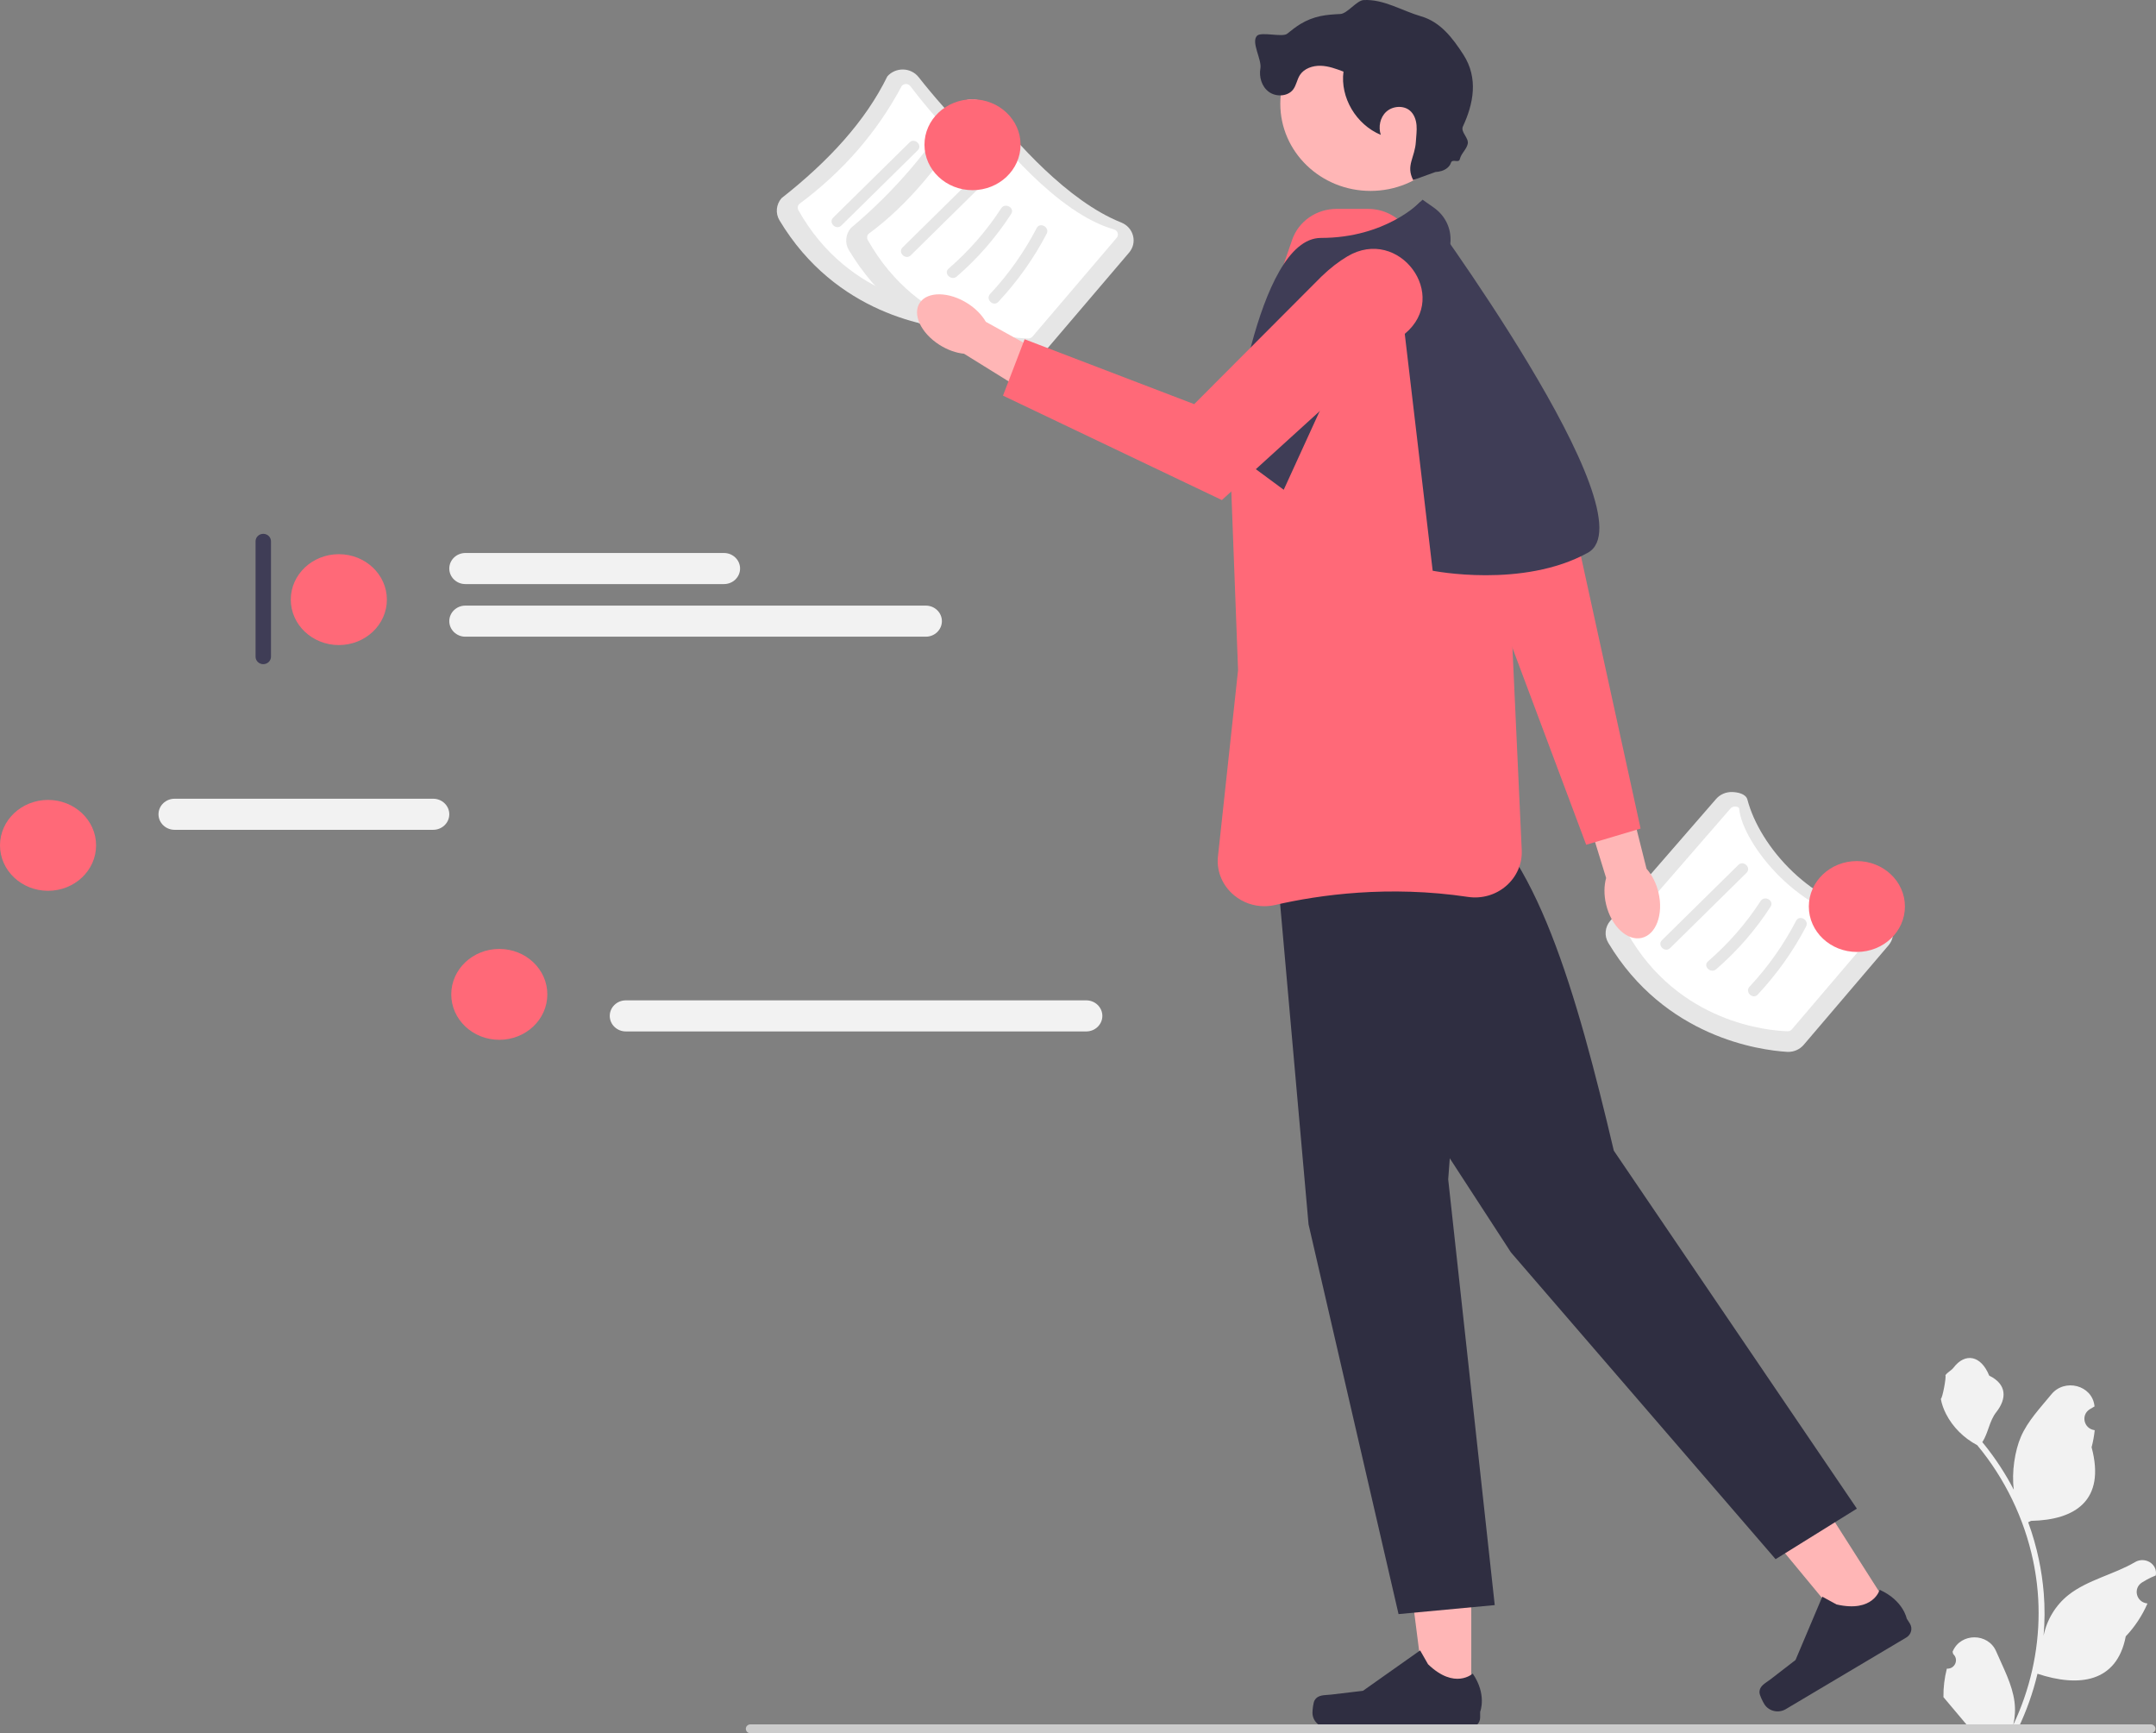 <svg width="1564" height="1257" viewBox="0 0 1564 1257" fill="none" xmlns="http://www.w3.org/2000/svg">
<rect x="0" y="0" width="1564" height="1257" fill="#808080" stroke="none"/>
<g clip-path="url(#clip0_3_238)">
<path d="M696.047 238.869C695.744 238.869 695.441 238.859 695.136 238.84C675.074 237.595 606.425 228.216 565.426 159.746C562.397 154.692 562.995 148.261 566.916 143.748C601.154 116.852 627.9 87.744 643.686 55.4C646.537 52.119 650.815 50.325 655.145 50.399C659.591 50.501 663.687 52.522 666.385 55.946C685.85 80.651 724.279 124.384 762.945 139.718C767.291 141.443 770.437 144.943 771.578 149.327C772.71 153.674 771.662 158.155 768.706 161.621L707.205 233.752C704.44 236.997 700.322 238.869 696.047 238.869Z" fill="#E6E6E6"/>
<path d="M579.608 148.092C578.56 149.3 578.369 151.023 579.132 152.384C616.222 218.351 682.532 223.526 695.448 223.893C696.691 223.961 697.858 223.42 698.647 222.495L759.707 150.883C760.571 149.867 760.837 148.572 760.44 147.322C760.038 146.067 759.053 145.13 757.734 144.761C716.264 133.055 672.753 78.834 660.405 62.493C659.683 61.538 658.567 60.966 657.346 60.926C656.091 60.914 654.949 61.39 654.15 62.308C636.482 95.582 611.744 124.248 579.608 148.092Z" fill="white"/>
<path d="M610.356 163.544L665.704 109.036C669.487 105.31 663.56 99.576 659.771 103.306L604.423 157.815C600.64 161.541 606.567 167.275 610.356 163.544Z" fill="#E6E6E6"/>
<path d="M643.761 178.901C659.037 165.677 672.311 150.365 683.18 133.563C686.049 129.128 678.794 125.056 675.936 129.474C665.428 145.717 652.595 160.388 637.829 173.171C633.8 176.659 639.749 182.374 643.761 178.901Z" fill="#E6E6E6"/>
<path d="M673.869 197.289C687.777 182.409 699.615 165.801 708.935 147.887C711.353 143.24 704.119 139.132 701.692 143.797C692.687 161.106 681.377 177.179 667.937 191.56C664.327 195.422 670.242 201.17 673.869 197.289Z" fill="#E6E6E6"/>
<path d="M746.382 260.478C746.079 260.478 745.776 260.467 745.472 260.449C725.409 259.204 656.76 249.824 615.761 181.354C612.733 176.3 613.331 169.869 617.251 165.356C649.779 138.106 674.27 108.308 694.022 77.008C696.873 73.727 701.151 71.933 705.48 72.007C709.926 72.109 714.023 74.131 716.721 77.554C736.185 102.259 774.614 145.993 813.281 161.326C817.627 163.051 820.773 166.551 821.913 170.935C823.045 175.282 821.998 179.763 819.041 183.229L757.541 255.361C754.776 258.605 750.657 260.478 746.382 260.478Z" fill="#E6E6E6"/>
<path d="M629.943 169.701C628.896 170.909 628.705 172.631 629.468 173.992C666.557 239.959 732.867 245.134 745.783 245.501C747.027 245.569 748.193 245.029 748.982 244.103L810.042 172.491C810.906 171.476 811.173 170.181 810.775 168.93C810.374 167.675 809.388 166.738 808.069 166.369C766.599 154.663 723.088 100.442 710.74 84.101C710.018 83.146 708.902 82.574 707.682 82.534C706.427 82.522 705.284 82.999 704.485 83.916C683.32 117.885 659.512 147.997 629.943 169.701Z" fill="white"/>
<path d="M660.691 185.153L716.039 130.644C719.822 126.918 713.895 121.184 710.107 124.914L654.759 179.423C650.975 183.149 656.903 188.883 660.691 185.153Z" fill="#E6E6E6"/>
<path d="M694.097 200.509C709.372 187.285 722.646 171.973 733.516 155.172C736.385 150.736 729.13 146.664 726.272 151.082C715.763 167.325 702.931 181.996 688.165 194.78C684.136 198.267 690.085 203.982 694.097 200.509Z" fill="#E6E6E6"/>
<path d="M724.204 218.898C738.112 204.017 749.951 187.41 759.271 169.495C761.689 164.848 754.454 160.74 752.027 165.405C743.022 182.714 731.712 198.788 718.272 213.168C714.662 217.03 720.577 222.778 724.204 218.898Z" fill="#E6E6E6"/>
<path d="M1297.28 762.869C1296.97 762.869 1296.67 762.858 1296.37 762.84C1276.3 761.595 1207.66 752.215 1166.66 683.745C1163.63 678.691 1164.23 672.26 1168.15 667.747L1244.92 579.399C1247.77 576.118 1252.05 574.324 1256.38 574.398C1260.82 574.5 1266.53 575.773 1267.62 579.945C1276.46 613.85 1314.55 657.877 1364.18 663.717C1368.84 664.266 1371.67 668.942 1372.81 673.326C1373.94 677.673 1372.89 682.155 1369.94 685.621L1308.44 757.752C1305.67 760.996 1301.55 762.869 1297.28 762.869Z" fill="#E6E6E6"/>
<path d="M1180.84 672.092C1179.79 673.3 1179.6 675.022 1180.36 676.383C1217.45 742.35 1283.76 747.525 1296.68 747.892C1297.92 747.96 1299.09 747.42 1299.88 746.494L1360.94 674.882C1361.8 673.867 1362.07 672.572 1361.67 671.321C1361.27 670.066 1360.34 668.822 1358.96 668.76C1306.18 666.368 1263.78 611.232 1261.64 586.492C1261.53 585.314 1259.8 584.965 1258.58 584.925C1257.32 584.914 1256.18 585.39 1255.38 586.308L1180.84 672.092Z" fill="white"/>
<path d="M1211.59 687.544L1266.93 633.035C1270.72 629.309 1264.79 623.575 1261 627.306L1205.65 681.814C1201.87 685.54 1207.8 691.274 1211.59 687.544Z" fill="#E6E6E6"/>
<path d="M1244.99 702.9C1260.27 689.676 1273.54 674.364 1284.41 657.563C1287.28 653.128 1280.03 649.055 1277.17 653.473C1266.66 669.716 1253.83 684.387 1239.06 697.171C1235.03 700.659 1240.98 706.374 1244.99 702.9Z" fill="#E6E6E6"/>
<path d="M1275.1 721.289C1289.01 706.408 1300.85 689.801 1310.17 671.886C1312.58 667.239 1305.35 663.131 1302.92 667.797C1293.92 685.105 1282.61 701.179 1269.17 715.559C1265.56 719.421 1271.47 725.169 1275.1 721.289Z" fill="#E6E6E6"/>
<path d="M1067.29 1233.8L1034.13 1233.8L1018.35 1110.24L1067.3 1110.25L1067.29 1233.8Z" fill="#FFB6B6"/>
<path d="M953.669 1233.07C952.636 1234.75 952.091 1240.17 952.091 1242.13C952.091 1248.13 957.131 1253 963.347 1253H1066.05C1070.29 1253 1073.73 1249.68 1073.73 1245.58V1241.45C1073.73 1241.45 1078.81 1229.04 1068.35 1213.74C1068.35 1213.74 1055.35 1225.72 1035.92 1206.96L1030.19 1196.93L988.727 1226.23L965.743 1228.96C960.714 1229.56 956.255 1228.87 953.669 1233.07Z" fill="#2F2E41"/>
<path d="M1373.52 1170.59L1345.28 1187.37L1264.81 1090.12L1306.5 1065.35L1373.52 1170.59Z" fill="#FFB6B6"/>
<path d="M1276.36 1227.47C1276.39 1229.43 1278.86 1234.32 1279.92 1235.98C1283.18 1241.1 1290.11 1242.69 1295.41 1239.55L1382.88 1187.57C1386.5 1185.42 1387.62 1180.85 1385.4 1177.36L1383.16 1173.85C1383.16 1173.85 1380.75 1160.7 1363.54 1152.97C1363.54 1152.97 1358.97 1169.75 1332.25 1163.6L1321.93 1157.96L1302.5 1203.9L1284.41 1217.86C1280.45 1220.91 1276.28 1222.58 1276.36 1227.47Z" fill="#2F2E41"/>
<path d="M1165.09 655.921C1163.44 649.005 1163.57 642.291 1165.11 636.727L1145.13 571.828L1177.66 563.308L1194.43 630.059C1198.32 634.389 1201.45 640.361 1203.09 647.277C1206.84 663.077 1201.37 677.821 1190.88 680.208C1180.38 682.595 1168.84 671.721 1165.09 655.921Z" fill="#FFB6B6"/>
<path d="M979.973 223.319C979.973 223.319 1032.4 201.276 1061.68 233.129C1088.33 262.123 1142.42 349.367 1136.87 357.856L1190.12 600.906L1150.65 612.651L1045.93 333.088L979.973 223.319Z" fill="#FF6978"/>
<path d="M922.229 583.511L949.244 887.925L1014.53 1170.6L1084.31 1164.07L1050.55 855.31L1071.22 580.911L922.229 583.511Z" fill="#2F2E41"/>
<path d="M927.814 649.564L1096.07 908.285L1288.05 1130.76L1347.01 1094.11L1170.69 834.504C1143.7 720.152 1113.82 614.298 1059.05 581.393L927.814 649.564Z" fill="#2F2E41"/>
<path d="M917.153 657.204C909.261 657.204 901.617 654.519 895.388 649.418C887.026 642.568 882.671 632.583 883.435 622.021L898.114 486.002L892.507 337.47L892.543 337.309L909.968 256.595C910.141 254.03 910.698 251.314 911.596 248.707L937.335 173.962C941.964 160.518 954.927 151.485 969.597 151.485H992.356C1003.75 151.485 1014.33 156.951 1020.65 166.109L1040.57 194.977C1041.9 196.894 1043.01 198.953 1043.89 201.096L1087.88 308.324C1089.28 311.728 1090.07 315.308 1090.24 318.965L1103.89 616.552C1104.34 626.431 1100.23 635.886 1092.6 642.491C1085.02 649.059 1074.9 651.963 1064.87 650.468C1007.43 641.9 957.164 648.906 925.103 656.294C922.454 656.904 919.789 657.204 917.153 657.204Z" fill="#FF6978"/>
<path d="M931.235 355.2L892.964 326.933C892.964 326.933 910.974 172.552 958.249 172.552C1005.52 172.552 1030.29 146.459 1030.29 146.459C1030.29 146.459 1199.13 374.77 1151.85 400.862C1104.58 426.955 1039.29 413.909 1039.29 413.909L1016.3 218.871C1013.47 208.561 998.782 207.444 994.321 217.201L931.235 355.2Z" fill="#3F3D56"/>
<path d="M994.193 138.456C1030.33 138.456 1059.63 110.159 1059.63 75.252C1059.63 40.345 1030.33 12.047 994.193 12.047C958.053 12.047 928.756 40.345 928.756 75.252C928.756 110.159 958.053 138.456 994.193 138.456Z" fill="#FFB6B6"/>
<path d="M1046.01 123.032C1040.11 125.161 1031.06 128.471 1025.16 130.599C1019.65 120 1026.4 114.499 1027.1 102.66C1027.33 98.709 1027.92 94.754 1027.58 90.81C1027.24 86.866 1025.84 82.818 1022.76 80.208C1018.05 76.216 1010.2 76.865 1005.64 81.017C1001.08 85.169 999.778 92.029 1001.64 97.809C983.7 90.317 972.109 70.664 974.587 51.936C969.229 49.907 963.736 47.851 957.983 47.696C952.23 47.541 946.066 49.661 943 54.366C940.851 57.665 940.421 61.853 938.009 64.977C934.089 70.055 925.617 70.448 920.412 66.597C915.206 62.745 913.214 55.746 914.325 49.504C915.435 43.262 907.357 30.523 911.879 25.936C914.964 22.808 930.275 27.241 933.716 24.481C936.856 21.963 940.008 19.436 943.469 17.347C947.862 14.695 952.727 12.775 957.785 11.696C962.57 10.675 967.488 10.407 972.381 10.142C977.348 9.873 984.219 0.32 989.186 0.052C1003.81 -0.74 1016.88 7.789 1030.91 11.85C1044.94 15.911 1053.77 27.572 1061.53 39.567C1072.6 56.653 1068.84 75.374 1061.22 91.712C1059.34 95.75 1065.65 99.994 1064.72 104.329C1063.85 108.36 1059.94 111.279 1059.03 115.3C1058.24 118.738 1053.62 114.755 1052.52 118.11C1051.57 121.006 1048.77 123.05 1045.77 123.974C1042.78 124.898 1039.57 124.88 1036.42 124.852" fill="#2F2E41"/>
<path d="M1031.97 144.837L1034.27 146.459L1040.09 150.548C1057.57 162.841 1055.94 188.501 1037.04 198.644L1013.4 162.176" fill="#3F3D56"/>
<path d="M1412.27 1210.18C1418.05 1210.53 1421.24 1203.6 1416.87 1199.56L1416.43 1197.89C1416.49 1197.76 1416.55 1197.62 1416.61 1197.49C1422.45 1184.03 1442.25 1184.13 1448.04 1197.6C1453.18 1209.56 1459.73 1221.54 1461.34 1234.19C1462.06 1239.77 1461.74 1245.46 1460.46 1250.94C1472.5 1225.52 1478.84 1197.76 1478.84 1169.85C1478.84 1162.84 1478.45 1155.82 1477.63 1148.83C1476.96 1143.11 1476.04 1137.42 1474.85 1131.78C1468.4 1101.32 1454.44 1072.31 1434.3 1048.08C1424.62 1042.97 1416.55 1034.98 1411.67 1025.4C1409.92 1021.95 1408.55 1018.23 1407.9 1014.45C1409 1014.58 1412.05 998.378 1411.22 997.383C1412.76 995.133 1415.5 994.014 1417.18 991.818C1425.52 980.897 1437.01 982.804 1443.01 997.645C1455.82 1003.89 1455.95 1014.25 1448.08 1024.21C1443.08 1030.55 1442.39 1039.13 1438.01 1045.92C1438.46 1046.47 1438.93 1047.02 1439.38 1047.57C1447.66 1057.83 1454.82 1068.86 1460.86 1080.44C1459.15 1067.57 1461.67 1052.06 1465.97 1042.06C1470.85 1030.67 1480.02 1021.08 1488.09 1011.23C1497.78 999.401 1517.65 1004.56 1519.36 1019.56C1519.38 1019.7 1519.39 1019.85 1519.41 1019.99C1518.21 1020.65 1517.04 1021.34 1515.89 1022.07C1509.35 1026.25 1511.61 1036.05 1519.36 1037.2L1519.54 1037.23C1519.1 1041.4 1518.36 1045.53 1517.28 1049.6C1527.63 1088.27 1505.28 1102.35 1473.37 1102.98C1472.67 1103.33 1471.98 1103.68 1471.28 1104.01C1474.51 1112.8 1477.09 1121.82 1479.01 1130.96C1480.72 1139.04 1481.91 1147.21 1482.58 1155.41C1483.41 1165.75 1483.34 1176.15 1482.44 1186.48L1482.49 1186.11C1484.79 1174.74 1491.18 1164.11 1500.46 1156.75C1514.29 1145.78 1533.83 1141.73 1548.75 1132.91C1555.93 1128.67 1565.14 1134.16 1563.88 1142.2L1563.82 1142.58C1561.6 1143.45 1559.43 1144.47 1557.34 1145.6C1556.14 1146.25 1554.97 1146.95 1553.82 1147.68C1547.28 1151.86 1549.54 1161.66 1557.29 1162.81L1557.47 1162.84C1557.59 1162.85 1557.7 1162.87 1557.83 1162.89C1554.02 1171.63 1548.71 1179.74 1542.06 1186.74C1535.59 1220.49 1507.79 1223.7 1478.05 1213.87H1478.03C1474.78 1227.54 1470.03 1240.91 1463.92 1253.64H1413.53C1413.35 1253.1 1413.19 1252.54 1413.03 1252C1417.69 1252.28 1422.38 1252.02 1426.97 1251.2C1423.23 1246.77 1419.49 1242.3 1415.75 1237.87C1415.66 1237.78 1415.59 1237.7 1415.52 1237.61C1413.62 1235.34 1411.71 1233.09 1409.81 1230.82L1409.81 1230.82C1409.69 1223.86 1410.56 1216.92 1412.27 1210.18Z" fill="#F2F2F2"/>
<path d="M541.04 1253.79C541.04 1255.57 542.522 1257 544.367 1257H1560.28C1562.13 1257 1563.61 1255.57 1563.61 1253.79C1563.61 1252 1562.13 1250.57 1560.28 1250.57H544.367C542.522 1250.57 541.04 1252 541.04 1253.79Z" fill="#CCCCCC"/>
<path d="M701.954 220.058C707.855 223.82 712.387 228.556 715.144 233.389L773.704 265.792L756.926 292.255L699.329 256.537C693.645 255.989 687.353 253.827 681.452 250.065C667.971 241.472 661.632 227.789 667.293 219.503C672.954 211.217 688.473 211.465 701.954 220.058Z" fill="#FFB6B6"/>
<path d="M977.476 185.901C1014.82 163.78 1052.35 214.438 1019.14 242.038L1019.03 242.132L886.36 362.656L727.586 286.926L743.286 246.036L866.296 293.103L958.572 200.577C964.995 194.365 971.315 189.55 977.476 185.901Z" fill="#FF6978"/>
<path d="M190.982 387.142C187.897 387.142 185.389 389.565 185.389 392.544V476.276C185.389 479.256 187.897 481.678 190.982 481.678C194.066 481.678 196.574 479.256 196.574 476.276V392.544C196.574 389.565 194.066 387.142 190.982 387.142Z" fill="#3F3D56"/>
<path d="M245.795 467.825C265.043 467.825 280.647 453.071 280.647 434.871C280.647 416.671 265.043 401.916 245.795 401.916C226.546 401.916 210.942 416.671 210.942 434.871C210.942 453.071 226.546 467.825 245.795 467.825Z" fill="#FF6978"/>
<path d="M525.193 423.597H337.595C331.16 423.597 325.923 418.539 325.923 412.323C325.923 406.107 331.16 401.049 337.595 401.049H525.193C531.629 401.049 536.865 406.107 536.865 412.323C536.865 418.539 531.629 423.597 525.193 423.597Z" fill="#F2F2F2"/>
<path d="M671.595 461.755H337.595C331.16 461.755 325.923 456.697 325.923 450.481C325.923 444.264 331.16 439.207 337.595 439.207H671.596C678.031 439.207 683.268 444.264 683.268 450.481C683.268 456.697 678.031 461.755 671.595 461.755Z" fill="#F2F2F2"/>
<path d="M34.853 646.039C54.101 646.039 69.705 631.285 69.705 613.085C69.705 594.885 54.101 580.131 34.853 580.131C15.604 580.131 0 594.885 0 613.085C0 631.285 15.604 646.039 34.853 646.039Z" fill="#FF6978"/>
<path d="M314.251 601.811H126.653C120.218 601.811 114.981 596.754 114.981 590.537C114.981 584.321 120.217 579.263 126.653 579.263H314.251C320.687 579.263 325.923 584.321 325.923 590.537C325.923 596.754 320.687 601.811 314.251 601.811Z" fill="#F2F2F2"/>
<path d="M362.196 754.107C381.445 754.107 397.049 739.353 397.049 721.153C397.049 702.953 381.445 688.198 362.196 688.198C342.948 688.198 327.344 702.953 327.344 721.153C327.344 739.353 342.948 754.107 362.196 754.107Z" fill="#FF6978"/>
<path d="M787.997 748.037H453.997C447.561 748.037 442.325 742.979 442.325 736.763C442.325 730.547 447.561 725.489 453.997 725.489H787.997C794.433 725.489 799.669 730.547 799.669 736.763C799.669 742.979 794.433 748.037 787.997 748.037Z" fill="#F2F2F2"/>
<path d="M705.481 137.916C724.729 137.916 740.333 123.162 740.333 104.962C740.333 86.761 724.729 72.007 705.481 72.007C686.232 72.007 670.628 86.761 670.628 104.962C670.628 123.162 686.232 137.916 705.481 137.916Z" fill="#FF6978"/>
<path d="M1347.01 690.379C1366.26 690.379 1381.87 675.625 1381.87 657.425C1381.87 639.224 1366.26 624.47 1347.01 624.47C1327.77 624.47 1312.16 639.224 1312.16 657.425C1312.16 675.625 1327.77 690.379 1347.01 690.379Z" fill="#FF6978"/>
</g>
<defs>
<clipPath id="clip0_3_238">
<rect width="1564" height="1257" fill="white"/>
</clipPath>
</defs>
</svg>

